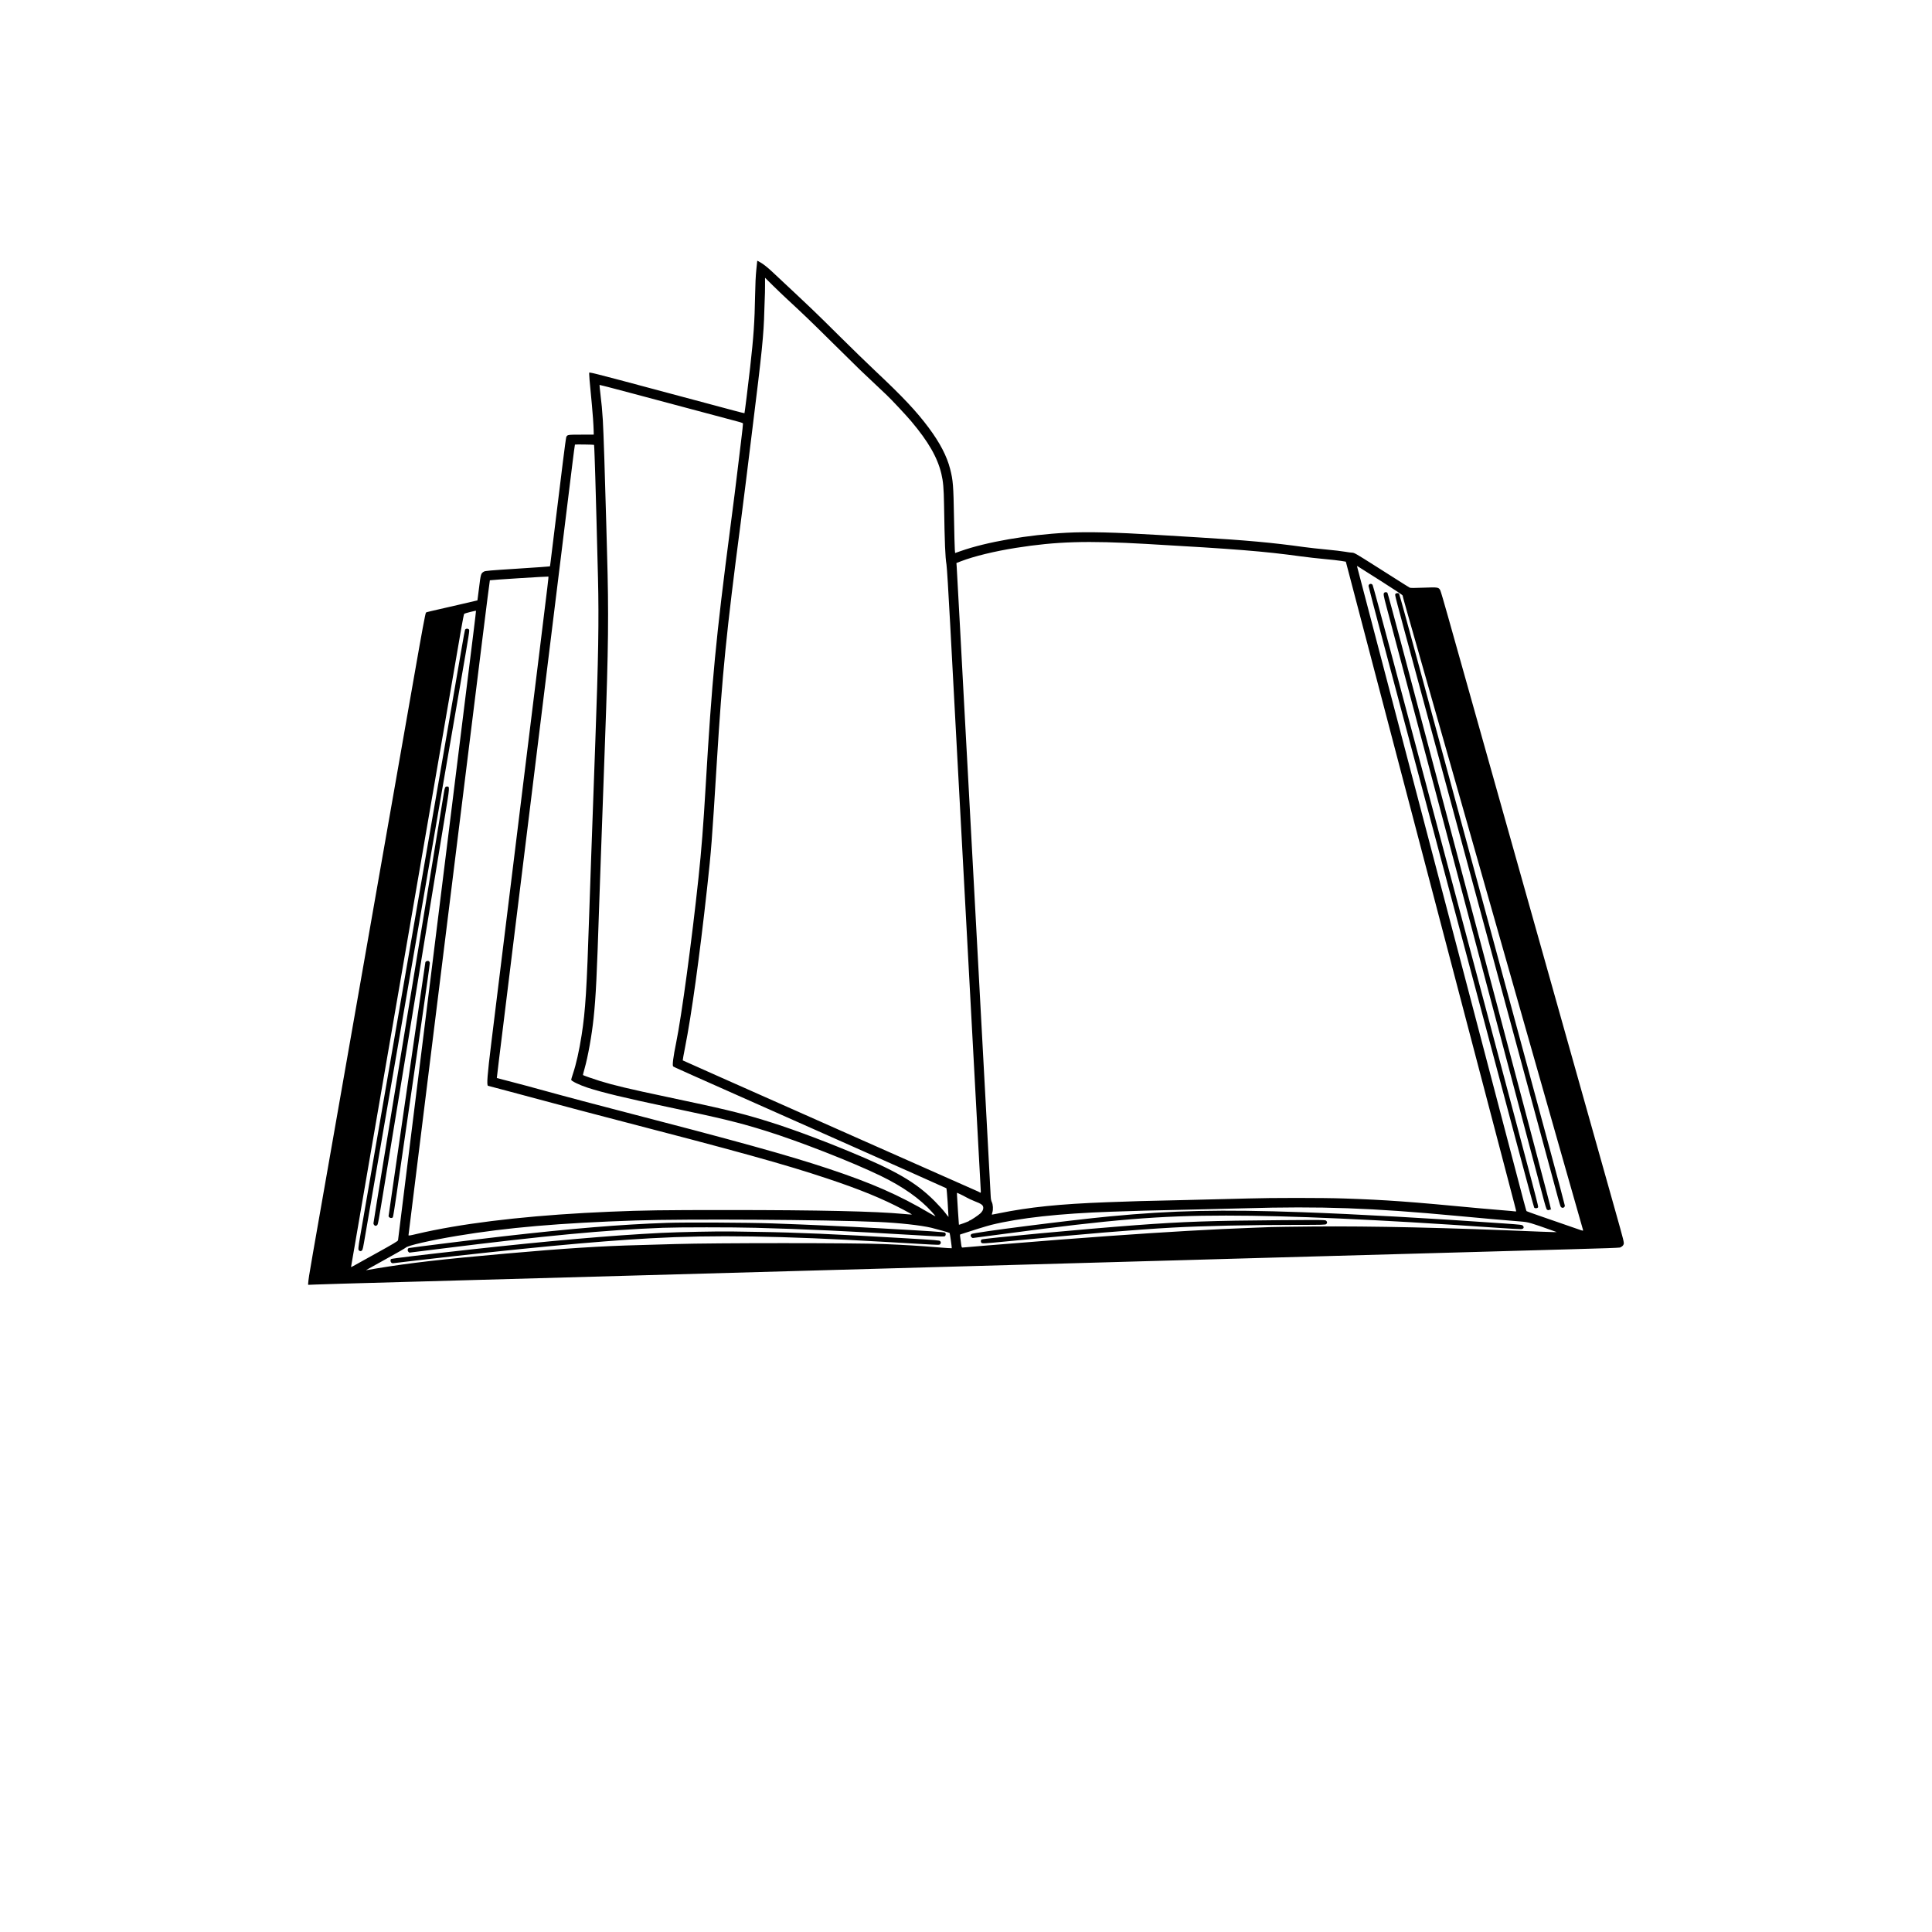 <?xml version="1.0" encoding="UTF-8"?>
<svg width="700pt" height="700pt" version="1.1" viewBox="0 0 700 700" xmlns="http://www.w3.org/2000/svg">
 <path d="m111.66 464.94c0-0.324 0.156-1.582 0.344-2.797 0.387-2.508 0.719-4.406 7.863-45.086 1.645-9.363 4.641-26.434 7.324-41.734 0.961-5.484 2.543-14.496 3.516-20.031 2.809-16.004 5.273-30.07 5.926-33.793 0.84-4.793 3.566-20.332 7.324-41.734 3.562-20.281 4.512-25.707 5.926-33.793 3.106-17.762 4.227-23.797 4.465-24.043 0.133-0.137 1.004-0.344 12.09-2.871 3.582-0.816 6.527-1.508 6.547-1.535 0.02-0.027 0.285-2.113 0.594-4.637 0.602-4.938 0.664-5.152 1.762-5.793 0.477-0.277 2.109-0.422 12.191-1.062 6.402-0.41 11.672-0.781 11.711-0.824 0.035-0.043 0.16-0.879 0.273-1.848 0.113-0.973 0.918-7.523 1.785-14.559 0.867-7.035 2.059-16.711 2.648-21.5 0.59-4.789 1.145-8.844 1.238-9.016 0.422-0.785 0.539-0.801 5.352-0.805l4.59-0.02-0.035-1.41c-0.051-2.102-0.355-6.535-0.656-9.531-0.824-8.188-1.09-11.559-0.91-11.559 0.527 0 4.375 0.957 11.254 2.797 4.707 1.258 14.988 4.008 22.848 6.109 7.863 2.102 16.039 4.289 18.168 4.863s3.902 1.012 3.934 0.98c0.082-0.086 1.309-9.945 2.062-16.625 1.242-11.008 1.633-16.633 1.789-25.957 0.07-4.137 0.215-7.188 0.441-9.352 0.184-1.766 0.34-3.254 0.34-3.305 0-0.051 0.68 0.316 1.516 0.828 0.945 0.578 2.398 1.754 3.871 3.129 15.48 14.484 14.902 13.93 24.438 23.383 4.512 4.473 10.352 10.148 12.973 12.609 9.965 9.363 14.898 14.613 19.332 20.566 4.066 5.461 6.574 10.285 7.758 14.922 1.059 4.144 1.199 5.906 1.406 17.812 0.098 5.582 0.227 10.711 0.289 11.398l0.109 1.254 1.961-0.691c9.438-3.332 24.438-5.93 38.492-6.664 7.5-0.395 17.645-0.148 33 0.797 2.328 0.145 8.883 0.543 14.559 0.883 17.723 1.07 26.973 1.914 38.473 3.519 1.699 0.234 5.289 0.633 7.977 0.883s5.746 0.609 6.793 0.801 2.242 0.348 2.66 0.348c0.684 0.004 1.453 0.445 8.031 4.617 11.941 7.578 12.379 7.852 12.758 8.055 0.266 0.141 1.664 0.145 5.027 0.008 5.215-0.207 5.477-0.164 6.062 0.973 0.16 0.305 1.402 4.527 2.762 9.379 3.113 11.09 4.535 16.152 14.102 50.117 0.766 2.719 3.258 11.57 5.539 19.676s6.531 23.191 9.441 33.531c15.652 55.59 24.617 87.426 26.758 95.031 0.711 2.523 2.812 9.996 4.676 16.605 3.297 11.703 3.379 12.035 3.129 12.633-0.172 0.41-0.48 0.723-0.941 0.941-0.75 0.363 3.672 0.211-48.301 1.668-47.035 1.32-57.629 1.617-75.652 2.113-10.531 0.289-20.457 0.566-22.059 0.621-1.602 0.047-4.461 0.133-6.352 0.184-1.895 0.047-4.75 0.133-6.352 0.184-1.602 0.047-8.668 0.246-15.707 0.434-12.203 0.324-14.816 0.402-21.883 0.621-1.699 0.055-20.121 0.57-40.941 1.148-20.82 0.578-47.742 1.332-59.824 1.672-67.676 1.902-125.03 3.504-141.8 3.965-22.898 0.625-30.734 0.855-34.191 0.992l-2.602 0.105v-0.59zm24.617-5.34c12.512-2.055 23.59-3.328 46.941-5.394 21.469-1.902 34.531-2.734 48.531-3.09 2.231-0.059 8.031-0.227 12.883-0.375 14.32-0.438 65.074-0.434 75.531 0.004 8.234 0.348 12.324 0.594 19.715 1.195 2.691 0.219 4.922 0.359 4.965 0.316 0.082-0.09-0.664-5.422-0.777-5.535-0.121-0.117-4.879-1.469-6.606-1.875-3.922-0.918-11.723-1.777-19.145-2.106-18.898-0.84-69.59-1.156-87.883-0.547-27.477 0.91-46.695 2.566-64.855 5.59-9.617 1.602-17.902 3.5-18.574 4.262-0.172 0.195-3.445 2.078-7.281 4.191-3.832 2.109-7.012 3.875-7.059 3.926-0.047 0.047 0.148 0.039 0.441-0.02 0.293-0.059 1.719-0.301 3.176-0.539zm5.496-2.133c-0.352-0.352-0.375-1.031-0.051-1.301 0.23-0.191 11.336-1.523 27.996-3.363 29.43-3.246 51.758-5.191 69.973-6.106 6.129-0.309 21.047-0.605 25.5-0.512 1.602 0.035 6.066 0.105 9.926 0.16 13 0.18 27.941 0.824 52.613 2.281 11.699 0.691 12.703 0.773 12.926 1.078 0.305 0.418 0.305 0.641-0.004 1.062-0.242 0.332-0.355 0.332-7.102-0.059-3.769-0.219-9.477-0.551-12.68-0.738-38.121-2.215-62.336-2.59-85.148-1.316-20.238 1.129-47.336 3.691-84.797 8.027-4.172 0.484-7.875 0.922-8.227 0.977-0.457 0.07-0.719 0.02-0.926-0.191zm6.16-3.961c-0.363-0.402-0.258-1.141 0.188-1.312 0.363-0.137 25.004-3.203 34.129-4.242 25.254-2.879 42.582-4.305 59.297-4.883 6.594-0.227 29.699-0.113 38.117 0.184 14.039 0.5 25.973 1.043 39.266 1.785 18.332 1.023 23.195 1.352 23.473 1.578 0.367 0.305 0.328 0.992-0.07 1.273-0.281 0.195-1.629 0.16-8.34-0.242-26.469-1.578-42.715-2.332-60.238-2.797-8.359-0.223-27.785-0.223-33.617 0-20.805 0.797-42.707 2.863-80.508 7.594-6.184 0.773-11.273 1.406-11.312 1.406-0.039 0-0.211-0.156-0.383-0.348zm-11.523 0.535c5.984-3.312 7.738-4.356 7.801-4.656 0.043-0.215 4.734-37.949 10.422-83.855 9.34-75.391 14.566-117.55 17.012-137.21 0.477-3.832 0.848-6.992 0.82-7.016-0.105-0.109-4.09 0.898-4.273 1.082-0.109 0.109-0.605 2.582-1.102 5.492-0.496 2.91-1.492 8.707-2.215 12.883-0.723 4.172-2.871 16.602-4.773 27.617-3.856 22.32-5.16 29.867-7.5 43.414-0.883 5.094-2.191 12.68-2.91 16.852-0.719 4.172-2.43 14.062-3.797 21.973-1.367 7.91-3.992 23.117-5.836 33.793-4.09 23.691-4.699 27.211-6.691 38.734-4.199 24.289-6.176 35.777-6.176 35.898 0 0.07 0.336-0.059 0.75-0.301 0.414-0.238 4.223-2.356 8.469-4.707zm-6.266-0.91c-0.445-0.262-0.402-0.852 0.391-5.406 0.387-2.211 3.207-18.555 6.273-36.316 3.066-17.762 8.273-47.938 11.574-67.059 3.301-19.121 6.789-39.332 7.75-44.914 0.961-5.582 3.656-21.188 5.984-34.676 2.328-13.492 4.68-27.152 5.223-30.352 0.543-3.203 1.062-6.004 1.152-6.223 0.195-0.48 1.062-0.547 1.422-0.109 0.254 0.309 0.18 0.805-2.918 18.684-1.203 6.953-5.273 30.52-16.969 98.297-2.379 13.781-5.434 31.492-6.793 39.355-1.359 7.863-3.297 19.098-4.309 24.973-1.012 5.871-2.758 15.996-3.883 22.5-1.125 6.504-2.32 13.453-2.66 15.441-0.852 5-0.945 5.434-1.246 5.734-0.309 0.309-0.559 0.324-0.988 0.07zm5.438-9.262c-0.152-0.152-0.277-0.43-0.277-0.613 0-0.184 1.664-10.48 3.699-22.887 2.035-12.402 5.215-31.801 7.066-43.109 1.852-11.309 4-24.41 4.773-29.117s1.719-10.504 2.109-12.883c1.176-7.219 7.57-46.207 7.875-48 0.348-2.066 0.461-2.293 1.137-2.293 1.016 0 1.02-0.027-0.789 10.941-0.922 5.582-2.906 17.691-4.418 26.914-1.508 9.223-3.856 23.555-5.219 31.855-5.551 33.852-10.938 66.73-12.102 73.855-2.414 14.781-2.481 15.137-2.82 15.383-0.422 0.309-0.695 0.297-1.035-0.043zm5.473-2.824c-0.152-0.152-0.277-0.316-0.277-0.367 0-0.047 1.863-12.93 4.141-28.621 2.273-15.695 5.258-36.277 6.621-45.738 1.367-9.465 2.523-17.383 2.57-17.602 0.098-0.453 0.867-0.723 1.297-0.453 0.156 0.098 0.305 0.367 0.332 0.602 0.027 0.234-1.348 10.031-3.051 21.777-1.703 11.746-4.203 28.977-5.555 38.293-1.352 9.316-2.941 20.27-3.531 24.34-0.59 4.07-1.152 7.543-1.25 7.723-0.211 0.395-0.918 0.422-1.293 0.043zm217.23 10.16c23.41-1.898 30.57-2.453 43.059-3.348 21.043-1.504 38.75-2.519 52.234-3 2.816-0.098 6.031-0.219 7.148-0.27 1.117-0.047 7.867-0.137 15-0.203 21.445-0.188 48.445 0.43 82.59 1.879 2.184 0.09 4.367 0.168 4.852 0.16l0.883-0.008-1.41-0.504c-8.168-2.918-8.863-3.117-11.559-3.332-6.34-0.5-13.918-1.168-23.383-2.059-30.68-2.883-49.086-3.535-76.766-2.734-3.301 0.094-11.398 0.293-18 0.438-18.574 0.406-20.219 0.449-30.352 0.805-18.836 0.664-33.027 2.219-43.359 4.75-1.57 0.383-7.598 2.242-11.234 3.461-0.168 0.055-0.211 0.258-0.137 0.652 0.055 0.316 0.191 1.285 0.297 2.16 0.254 2.082 0.227 2.023 0.914 1.93 0.32-0.043 4.473-0.395 9.23-0.781zm-2.699-0.918c-0.289-0.289-0.266-0.934 0.039-1.188 0.473-0.395 37.523-3.836 56.043-5.207 17.062-1.262 27.371-1.617 52.367-1.801 15.414-0.113 16.117-0.105 16.457 0.203 0.441 0.398 0.453 0.828 0.031 1.211-0.293 0.266-1.297 0.293-10.723 0.293-17.109 0.004-33.691 0.367-44.898 0.977-13.297 0.727-33.434 2.402-60.41 5.023-7.852 0.762-8.594 0.805-8.91 0.488zm-3.629-2.055c-0.375-0.414-0.371-0.789 0.016-1.125 0.637-0.555 35.566-5.008 50.164-6.394 22.859-2.172 40.254-2.547 69.707-1.508 19.125 0.676 47.488 2.254 72.695 4.047 6.633 0.473 6.973 0.512 7.269 0.879 0.516 0.633 0.195 1.148-0.75 1.211-0.426 0.031-4.824-0.227-9.773-0.57-42.457-2.938-73.824-4.34-97.059-4.344-24.129-0.004-41.547 1.426-79.672 6.535-6.547 0.875-11.996 1.594-12.105 1.594-0.109 0-0.332-0.145-0.492-0.324zm-194.68-2.516c16.648-3.332 38.574-5.637 63.617-6.688 12.477-0.523 19.145-0.617 42.707-0.613 33.258 0.008 53.641 0.461 63.762 1.418 1.633 0.156 3.004 0.246 3.043 0.207 0.043-0.043-1.371-0.84-3.144-1.773-7.656-4.035-15.574-7.277-27.484-11.25-15.527-5.18-31.637-9.648-80.469-22.316-5.484-1.422-14.18-3.727-19.324-5.117-5.144-1.391-12.41-3.336-16.148-4.32-3.738-0.984-6.894-1.824-7.016-1.863-0.535-0.172-0.254-3.883 1.191-15.562 0.777-6.289 1.609-13.062 1.852-15.051 0.242-1.988 1.473-11.996 2.738-22.234 1.266-10.238 2.731-22.152 3.262-26.473 0.527-4.32 2.156-17.543 3.613-29.383 1.461-11.84 3.172-25.738 3.805-30.883 0.633-5.144 1.746-14.156 2.469-20.031 2.734-22.152 3.051-24.797 2.969-24.879-0.102-0.102-21.117 1.227-21.23 1.34-0.043 0.043-1.254 9.547-2.691 21.117-1.434 11.57-3.242 26.121-4.012 32.332-7.707 62-22.777 183.62-22.777 183.83 0 0.223 0.48 0.156 2.867-0.418 1.578-0.379 4.457-1.008 6.398-1.395zm416.3-0.031c-0.043-0.121-2.981-10.426-6.531-22.898-6.164-21.66-9.41-33.062-19.941-70.059-2.586-9.074-5.996-21.066-7.586-26.648-1.59-5.582-4.922-17.293-7.41-26.031-2.488-8.734-5.269-18.504-6.176-21.707-0.91-3.203-4.234-14.879-7.387-25.945-9.262-32.504-10.352-36.363-10.352-36.645 0-0.164-3.121-2.246-7.898-5.269-4.344-2.75-8.07-5.109-8.285-5.246-0.379-0.242-0.383-0.234-0.23 0.34 0.086 0.324 1.875 7.137 3.973 15.145 2.098 8.008 6.07 23.137 8.82 33.617 2.754 10.484 7.754 29.543 11.117 42.355 3.363 12.812 7.332 27.941 8.824 33.617 1.492 5.68 4.191 15.961 6 22.852 1.809 6.891 4.508 17.176 6 22.852 1.492 5.68 5.461 20.805 8.82 33.617 7.594 28.949 7.617 29.043 7.797 29.199 0.082 0.066 1.895 0.727 4.027 1.465 9.285 3.195 13.84 4.773 14.91 5.164 1.324 0.484 1.609 0.523 1.5 0.219zm-13.203-7.578c-0.137-0.223-0.578-1.637-0.973-3.144-0.629-2.387-14.676-55.367-30.297-114.27-2.754-10.387-9.66-36.434-15.352-57.883-5.688-21.449-10.816-40.773-11.395-42.941-1.086-4.078-1.199-4.754-0.84-5.113 0.277-0.277 0.93-0.27 1.164 0.012 0.102 0.121 2.301 8.203 4.891 17.957 2.586 9.754 6.766 25.516 9.289 35.027 2.523 9.512 10.453 39.41 17.621 66.441 31.398 118.38 27.496 103.5 27.246 103.89-0.305 0.488-1.062 0.496-1.363 0.016zm-4.5-0.547c-0.102-0.125-2.938-10.547-6.297-23.164-3.359-12.613-9.168-34.41-12.902-48.438-10.301-38.66-16.887-63.387-23.621-88.676-3.359-12.617-8.605-32.312-11.66-43.77-3.051-11.457-5.547-20.988-5.547-21.188 0-0.809 1.043-1.078 1.477-0.387 0.137 0.219 3.113 11.156 6.613 24.309 6.727 25.273 20.383 76.543 33.559 126 20.52 77.016 19.949 74.84 19.758 75.191-0.211 0.391-1.082 0.461-1.371 0.113zm9.613-0.348c-0.137-0.219-0.609-1.746-1.051-3.398-0.441-1.648-1.715-6.375-2.832-10.5-7.231-26.715-18.043-66.645-23.699-87.531-3.641-13.441-10.102-37.305-14.359-53.031-4.258-15.723-8.891-32.836-10.297-38.031-7.969-29.414-7.894-29.117-7.699-29.477 0.215-0.398 1.082-0.48 1.371-0.129 0.098 0.121 3.211 11.418 6.918 25.102 7.047 26.035 16.699 61.68 21.621 79.855 1.59 5.871 6.793 25.09 11.562 42.707 4.769 17.617 11.207 41.387 14.305 52.828 3.098 11.438 5.637 20.973 5.637 21.188 0 0.836-1.031 1.125-1.473 0.414zm-214.35 5.144c0-0.09 0.098-0.16 0.223-0.16 0.301 0 3.07-1.848 3.809-2.535 0.723-0.68 1.09-1.348 1.09-2.004 0-1.016-0.59-1.465-3.332-2.519-0.812-0.312-2.039-0.887-2.727-1.277s-1.75-0.934-2.359-1.207l-1.109-0.5 0.004 0.832c0.004 0.598 0.645 10.48 0.695 10.746 0.023 0.117 3.711-1.242 3.711-1.371zm-7.769-6.598c-0.188-2.805-0.402-5.16-0.477-5.231-0.07-0.07-18.68-8.363-41.344-18.426-57.301-25.441-57.418-25.492-57.656-25.73-0.355-0.355 0.039-3.469 1.094-8.594 1.953-9.508 5.703-37.195 8.117-59.957 1.043-9.828 1.727-18.582 2.562-32.777 2.289-38.879 3.711-53.797 8.988-94.238 1.262-9.668 1.965-15.25 2.57-20.383 0.246-2.086 0.809-6.719 1.25-10.297s0.77-6.594 0.727-6.707-0.625-0.348-1.293-0.523c-1.953-0.504-24.668-6.57-38.18-10.188-6.836-1.828-12.465-3.293-12.504-3.254-0.039 0.039 0.094 1.406 0.293 3.039 0.457 3.711 0.672 6.055 0.902 9.762 0.242 3.906 0.801 20.84 1.238 37.414 0.094 3.641 0.227 8.363 0.285 10.5 0.641 22.121 0.508 34.363-0.727 68.117-0.238 6.504-0.594 16.43-0.789 22.059-0.195 5.629-0.516 14.484-0.707 19.676-0.191 5.191-0.469 13.055-0.613 17.473-0.863 26.449-1.215 33.562-2.039 41.414-0.656 6.231-2.043 13.973-3.281 18.309-0.352 1.23-0.609 2.262-0.574 2.293 0.18 0.16 3.836 1.438 6.121 2.148 4.953 1.535 10.723 2.91 24.031 5.715 20.344 4.293 26.289 5.711 35.121 8.391 8.691 2.637 19.152 6.461 30.879 11.289 17.129 7.051 24.438 11.281 31.238 18.09 1.41 1.41 3.113 3.293 3.789 4.188s1.246 1.605 1.27 1.582c0.023-0.02-0.113-2.336-0.301-5.141zm-5.66 3.414c-4.469-4.945-10.559-9.234-18.781-13.219-10.188-4.934-29.438-12.461-41.473-16.215-9.746-3.039-15.824-4.519-35.91-8.746-14.988-3.156-23.262-5.148-28.645-6.906-2.93-0.957-5.945-2.41-5.945-2.863 0-0.172 0.281-1.141 0.625-2.152 1.156-3.422 2.262-8.336 3.152-14.023 1.391-8.883 1.871-16.617 2.758-44.113 0.195-6.019 0.512-15.191 0.703-20.383 0.191-5.191 0.508-14.008 0.703-19.59 0.195-5.582 0.551-15.469 0.789-21.973 1.113-30.32 1.344-44.328 0.977-59.559-0.258-10.66-0.855-33.133-0.977-36.617-0.059-1.648-0.164-4.926-0.242-7.281-0.078-2.356-0.168-4.312-0.207-4.352-0.105-0.102-6.828-0.199-6.926-0.102-0.047 0.047-0.492 3.422-0.992 7.5-0.859 7.047-2.25 18.332-4.598 37.324-0.582 4.707-2.566 20.828-4.414 35.824-4.363 35.441-3.863 31.387-6.703 54.441-1.363 11.066-2.715 22.023-3 24.352-0.285 2.328-1.637 13.289-3 24.352-1.363 11.066-2.836 23.055-3.277 26.648-0.441 3.59-1.152 9.344-1.578 12.785-0.43 3.441-0.762 6.266-0.742 6.281 0.023 0.016 1.945 0.516 4.273 1.113 4.305 1.105 6.535 1.707 18.617 5.019 3.738 1.027 12.195 3.266 18.793 4.977 45.801 11.871 63.656 16.82 78.355 21.703 15.867 5.273 25.719 9.602 36.938 16.238 1.039 0.613 1.918 1.086 1.957 1.051 0.035-0.035-0.52-0.715-1.234-1.512zm24.039 0.461c11.191-2.281 22.035-3.398 39.332-4.047 10.422-0.391 11.824-0.43 28.941-0.805 8.688-0.191 18.691-0.441 22.234-0.555 8.094-0.266 27.176-0.262 34.855 0.008 15.508 0.539 22.945 1.078 48.973 3.547 1.988 0.191 5.684 0.508 8.207 0.707 2.523 0.203 4.688 0.398 4.809 0.441 0.121 0.043 0.219-0.016 0.219-0.129 0-0.227 0.055-0.02-5.141-19.812-2.039-7.766-5.176-19.715-6.969-26.559-1.797-6.844-4.285-16.332-5.535-21.09s-4.781-18.215-7.852-29.914c-3.07-11.695-7.043-26.824-8.824-33.617-1.785-6.793-4.922-18.746-6.973-26.559-2.051-7.812-5.981-22.781-8.73-33.266-2.75-10.48-6.168-23.508-7.594-28.941s-2.926-11.152-3.336-12.707l-0.742-2.824-1.75-0.293c-0.965-0.16-3.656-0.461-5.988-0.668-2.328-0.207-6.223-0.648-8.648-0.98-13.418-1.836-23.121-2.617-55.941-4.492-21.492-1.227-32.52-0.895-47.207 1.426-7.746 1.223-15.254 3.055-19.91 4.852l-1.648 0.637 0.105 1.438c0.059 0.789 0.582 10.332 1.164 21.203 0.582 10.871 1.254 23.418 1.496 27.883 0.242 4.465 0.598 11.016 0.789 14.559 0.191 3.543 0.508 9.379 0.707 12.973 0.195 3.59 0.832 15.344 1.41 26.117 1.094 20.297 3.34 61.902 3.793 70.238 0.141 2.621 0.379 6.988 0.523 9.707 0.148 2.719 0.426 7.879 0.621 11.473 0.781 14.453 1.762 32.727 1.82 33.973 0.039 0.832 0.184 1.551 0.383 1.941 0.453 0.867 0.559 2.762 0.215 3.777-0.152 0.445-0.215 0.812-0.133 0.812 0.078 0 1.125-0.199 2.328-0.445zm-6.375-7.805c0-0.172-0.117-2.375-0.262-4.898-0.141-2.523-0.422-7.606-0.617-11.293-0.195-3.688-0.52-9.605-0.711-13.148-0.191-3.543-1.582-29.234-3.086-57.09-1.504-27.855-2.894-53.566-3.09-57.133-0.195-3.566-0.512-9.402-0.703-12.973-0.805-14.863-1.648-30.57-2.641-49.191-0.633-11.875-1.164-20.469-1.332-21.531-0.465-2.926-0.648-7.434-0.887-21.793-0.098-5.914-0.312-8.367-0.969-11.121-1.418-5.926-4.691-11.629-10.918-19.02-1.871-2.223-7.266-7.981-8.957-9.562-2.086-1.949-7.621-7.184-9.598-9.074-1.117-1.066-5.641-5.519-10.059-9.898-7.59-7.519-10.527-10.344-16.324-15.691-1.359-1.254-3.719-3.516-5.25-5.027l-2.777-2.746-0.008 3c-0.004 1.648-0.039 3.434-0.082 3.969-0.043 0.535-0.117 2.758-0.172 4.941-0.207 8.625-0.852 15.016-4.316 42.793-0.969 7.766-2.047 16.5-2.391 19.414-0.348 2.91-1.188 9.543-1.867 14.734-5.203 39.816-6.644 54.25-8.637 86.648-1.789 29.047-2.004 31.832-3.543 45.797-2.754 25-5.625 45.738-7.969 57.566-0.504 2.543-0.879 4.656-0.836 4.699 0.043 0.043 6.027 2.711 13.293 5.934 7.266 3.223 30.652 13.605 51.973 23.074 21.316 9.469 39.512 17.531 40.434 17.914 0.922 0.383 1.75 0.77 1.844 0.859 0.262 0.254 0.449 0.191 0.449-0.148z"/>
</svg>
